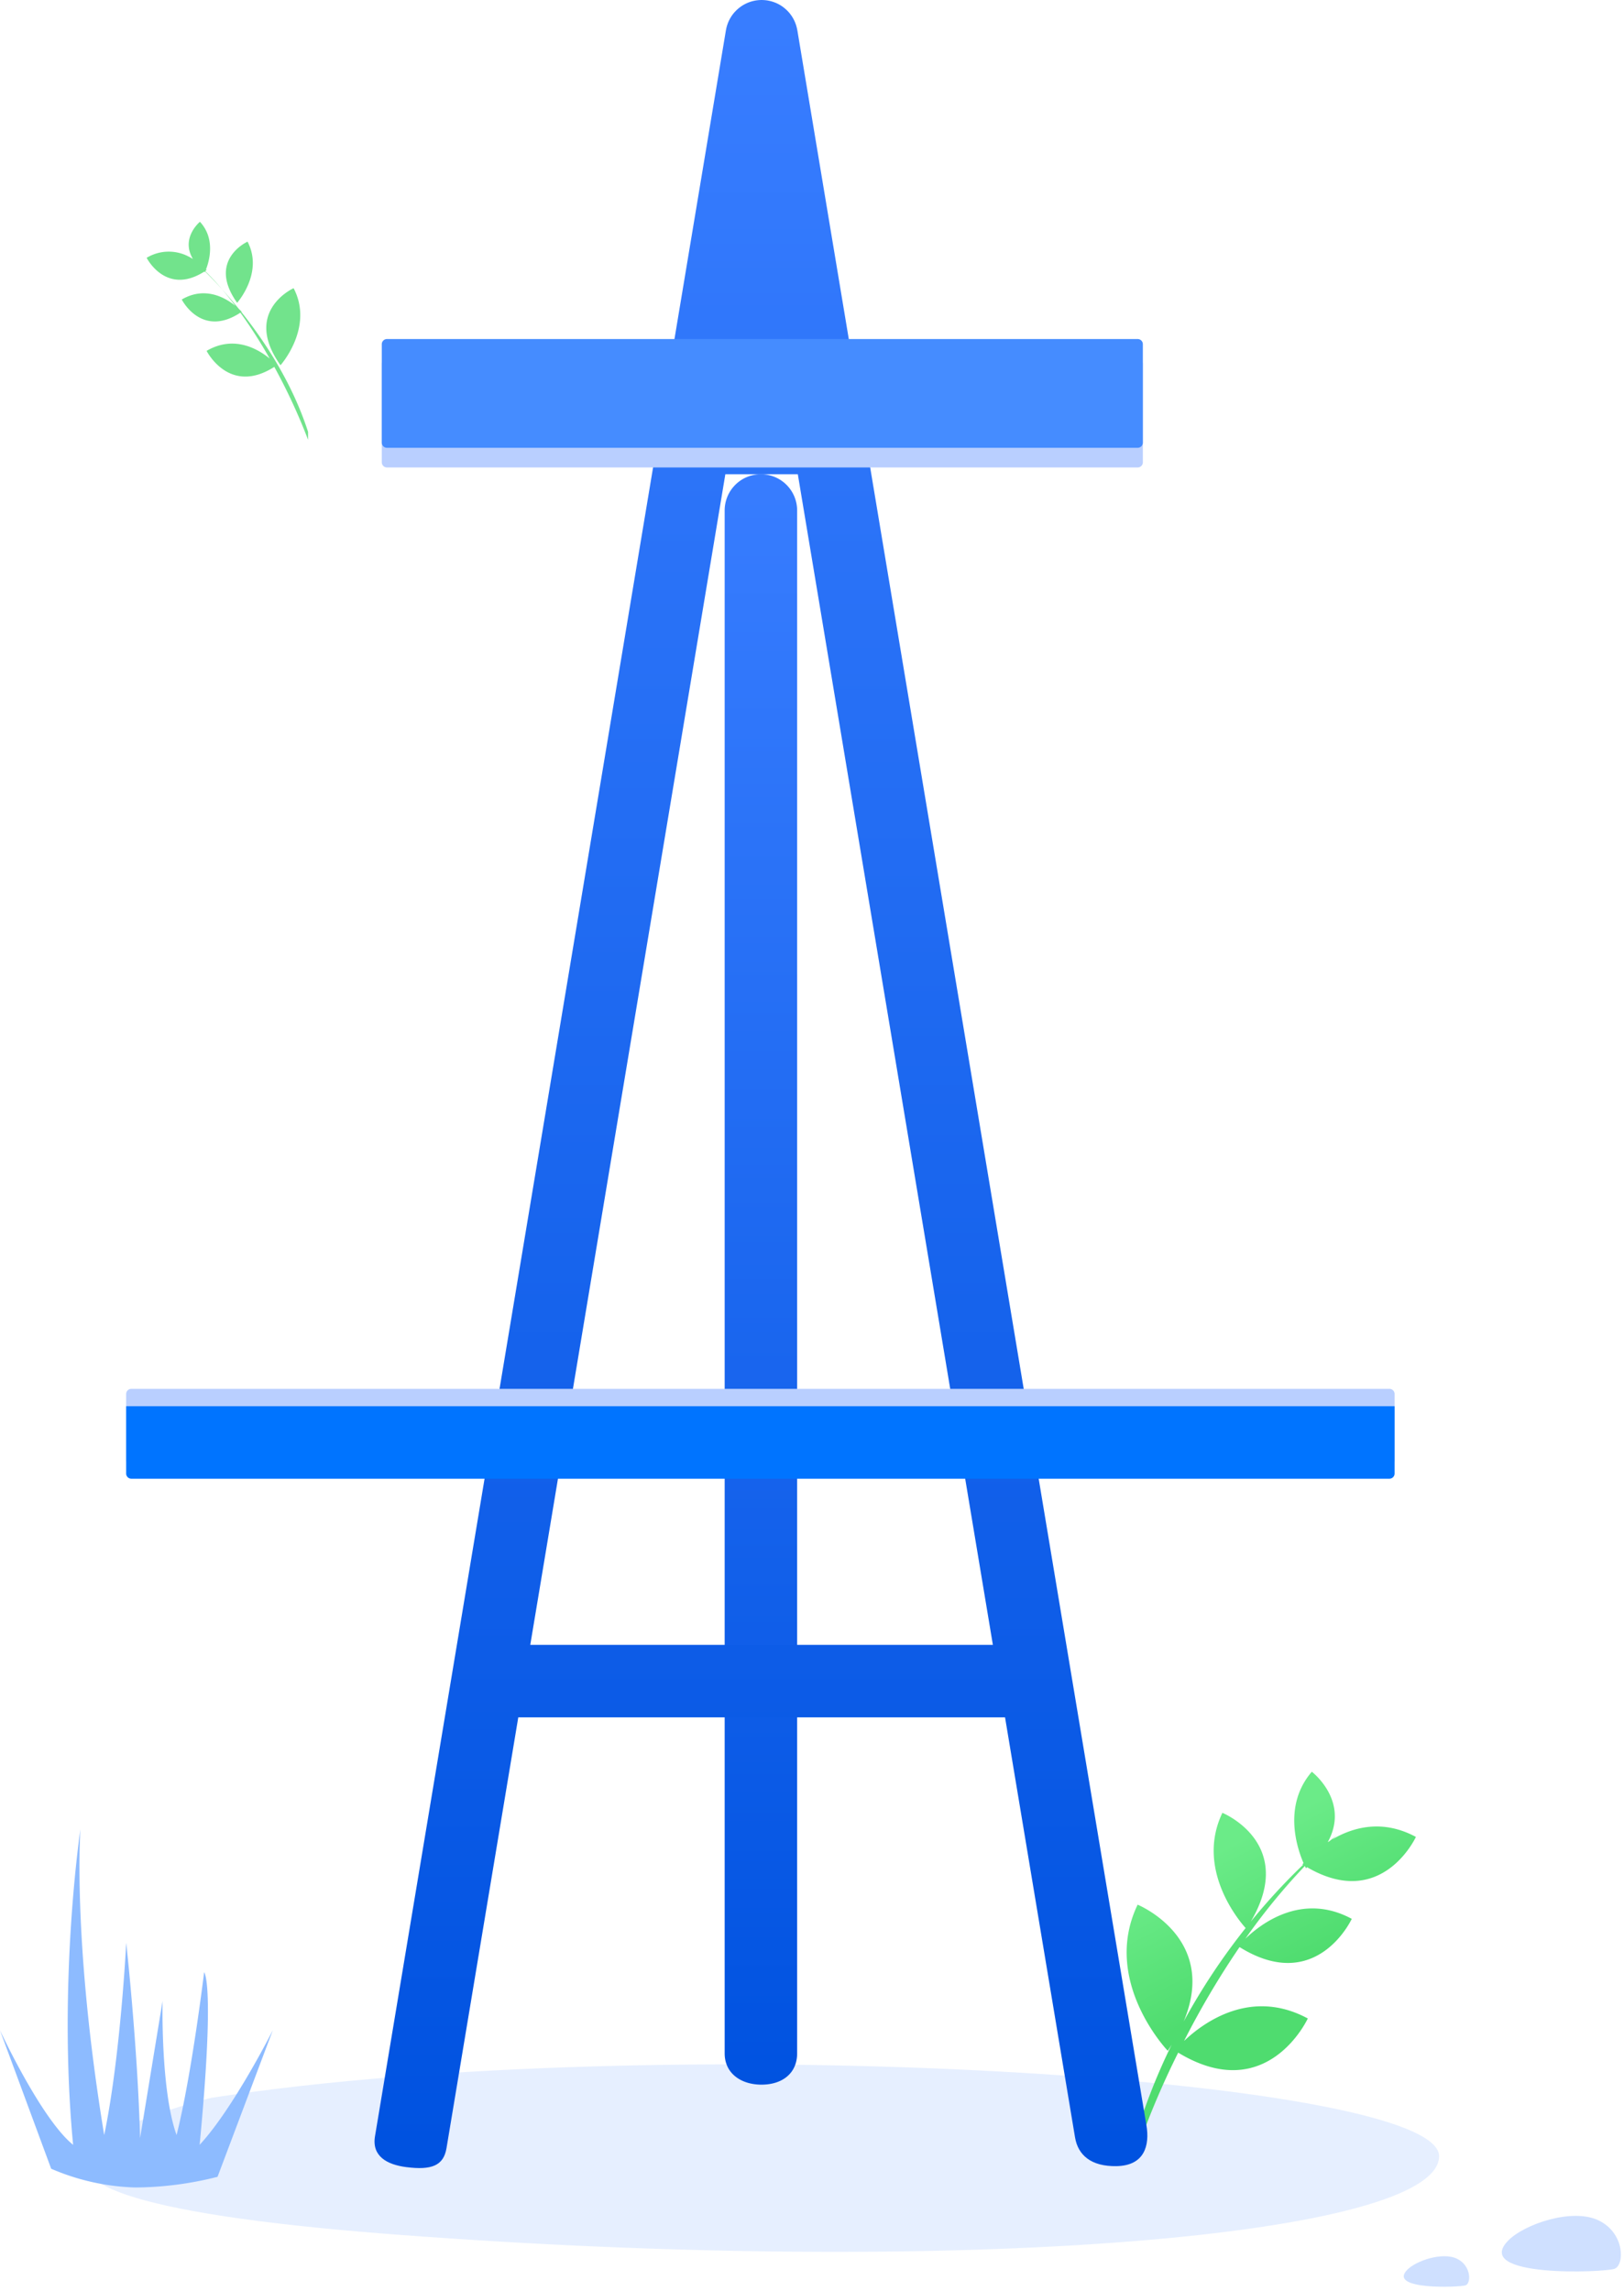 <svg xmlns="http://www.w3.org/2000/svg" xmlns:xlink="http://www.w3.org/1999/xlink" width="370.226" height="522.202" viewBox="0 0 370.226 522.202"><defs><style>.a{fill:#4fdc6f;opacity:0.8;}.a,.c,.d{stroke:rgba(0,0,0,0);}.b,.c{fill:#cfe0ff;}.b{opacity:0.5;}.d{fill:url(#a);}.e{fill:#8dbbff;}.f{fill:url(#b);}.g{fill:#b9cfff;}.h{fill:#0074ff;}.i{fill:#458cff;}</style><linearGradient id="a" x1="0.358" y1="0.208" x2="0.497" y2="0.556" gradientUnits="objectBoundingBox"><stop offset="0" stop-color="#6beb88"/><stop offset="1" stop-color="#4fdc6f"/></linearGradient><linearGradient id="b" x1="0.5" y1="1" x2="0.5" gradientUnits="objectBoundingBox"><stop offset="0" stop-color="#0052e0"/><stop offset="1" stop-color="#387dff"/></linearGradient></defs><g transform="translate(-223.506 -5023.543)"><path class="a" d="M23.274,38.834c-.091-.1-.138-.151-.138-.151.093-.064.186-.126.277-.187l.022-.051c-1.332-1.322-2.611-2.714-3.84-4.156,1.433,1.585,2.749,2.95,3.877,4.072.046-.1.073-.155.073-.155l.139.115C32.425,32.787,36.8,41.481,36.8,41.481a9.709,9.709,0,0,1-9.918.092c.339.3.522.453.522.453-.2-.162-.4-.326-.593-.491q-.289-.156-.558-.32c2.871,4.813-1.6,8.478-1.6,8.478C21.021,45.773,22.576,40.607,23.274,38.834Zm-7.1-7.606C23.109,40.98,13.8,45.164,13.8,45.164,10.08,38.059,16.172,31.227,16.172,31.227ZM6.287,16.995C15.031,29.285,3.3,34.56,3.3,34.56-1.39,25.6,6.287,16.995,6.287,16.995Zm9.48,12.824c-.408-.385-.628-.64-.628-.64l.073-.05C9.653,22.164,3.535,12.749,0,1.813V0A133.909,133.909,0,0,0,7.7,16.622c10.289-6.585,15.433,3.649,15.433,3.649-6.264,3.668-11.762.4-14.377-1.75a113.124,113.124,0,0,0,6.677,10.457c8.909-5.863,13.363,3,13.363,3-5.3,3.1-9.95.4-12.209-1.439.964,1.275,1.967,2.53,3.006,3.75C18.387,32.95,17.1,31.457,15.767,29.819Z" transform="translate(293.739 5123.785) rotate(180)"/><g transform="translate(0 -924)"><g transform="translate(223.506 6346.637)"><path class="b" d="M7546.74,5491.547s-87.511,21.325,42.2,31.153,237.484.259,237.773-17.806S7649.509,5475.608,7546.74,5491.547Z" transform="translate(-7498.639 -5412.484)"/><path class="c" d="M12.271.676C9.03-1.034,2.935.8.836,2.816c-4.7,4.508,11.915,4.406,13.2,3.987S15.512,2.387,12.271.676Z" transform="matrix(0.999, -0.035, 0.035, 0.999, 319.866, 115.47)"/><path class="c" d="M22.33,1.231c-5.9-3.113-16.988.231-20.809,3.893C-7.037,13.327,23.2,13.14,25.55,12.38S28.228,4.344,22.33,1.231Z" transform="matrix(0.999, -0.035, 0.035, 0.999, 342.098, 106.541)"/><path class="d" d="M0,83.47a136.474,136.474,0,0,1,9.542-22.4q-.447.676-.94,1.369S-6.059,46,2.9,28.9c0,0,18.193,8.182,9.564,26.98A147.914,147.914,0,0,1,27.327,35.086c-1.341-1.6-11-13.789-4.373-26.438,0,0,16.752,7.532,5.6,25.015A144.3,144.3,0,0,1,40.929,21.131l-.152-.1s.09-.1.264-.289C39.708,17.352,36.739,7.486,43.663,0c0,0,8.543,7,3.059,16.191.161-.1.323-.194.49-.289,1.1-.839,1.71-1.261,1.71-1.261-.383.312-.765.628-1.143.944,4.786-2.6,11.6-4.286,19.085.1,0,0-8.348,16.606-25.04,6.037l-.265.22s-.091-.181-.236-.516a144.164,144.164,0,0,0-14.148,16.1c3.743-3.368,13.345-10.169,24.416-3.688,0,0-8.6,17.107-25.8,5.538a193.087,193.087,0,0,0-13.4,20.949c4.522-4,15.621-11.606,28.383-4.134,0,0-9.937,19.768-29.811,6.75A188.355,188.355,0,0,0,0,86.932Z" transform="matrix(0.999, -0.035, 0.035, 0.999, 255.439, 6.251)"/><path class="e" d="M7564.547,5493.614c3.542-37.085,1.02-39.324,1.02-39.324s-2.84,23.466-6.278,37.1c-3.661-10.166-3.193-30.559-3.193-30.559l-5.128,31.267c-.553-20.981-3.16-44.518-3.16-44.518s-1.309,26.064-5.02,43.81c-7.3-44.426-5.418-69.713-5.418-69.713s-5.208,34.856-1.667,71.941c-7.292-5.889-16.669-26.1-16.669-26.1l11.668,31.549a52.014,52.014,0,0,0,19.236,4.275,77.8,77.8,0,0,0,18.69-2.435l12.588-33.389S7572.23,5485.346,7564.547,5493.614Z" transform="translate(-7519.034 -5403.861)"/></g><g transform="translate(232 5947.543)"><path class="f" d="M7621.1,5530.324c-4.562-.05-8.26-2.579-8.26-7.142V5171.537a8.261,8.261,0,0,1,8.26-8.262h0a8.262,8.262,0,0,1,8.262,8.262v351.646C7629.365,5527.745,7625.948,5530.376,7621.1,5530.324Z" transform="translate(-7456.131 -5055.188)"/><path class="f" d="M7577.1,5441.691l44.47-266.806h16.521l44.468,266.807Zm140.468,109.543L7637.985,5073.7c-.009-.046-.022-.09-.031-.135-.017-.1-.036-.2-.057-.292s-.045-.194-.07-.291c-.02-.076-.041-.152-.062-.226-.028-.094-.055-.187-.085-.279s-.059-.167-.089-.25-.063-.173-.1-.259-.068-.166-.1-.248-.066-.145-.1-.217c-.044-.1-.09-.189-.14-.282-.038-.072-.076-.143-.117-.214s-.077-.131-.115-.2c-.058-.1-.117-.192-.179-.288-.042-.061-.082-.121-.125-.183s-.094-.13-.142-.194c-.066-.091-.134-.182-.2-.268-.042-.054-.086-.1-.13-.159-.06-.068-.12-.134-.181-.2s-.14-.155-.213-.229c-.047-.048-.094-.1-.142-.143-.072-.07-.147-.138-.222-.206s-.139-.125-.209-.185c-.054-.045-.105-.089-.158-.132-.085-.068-.172-.133-.26-.2-.067-.051-.136-.1-.2-.149l-.184-.125c-.091-.059-.184-.117-.278-.171-.067-.042-.137-.084-.207-.123s-.142-.079-.214-.117c-.09-.047-.18-.092-.271-.134s-.152-.072-.229-.107-.165-.07-.248-.1-.163-.062-.246-.093-.175-.064-.264-.093-.185-.058-.279-.085l-.212-.059c-.1-.026-.2-.05-.3-.073s-.2-.04-.3-.058c-.041-.009-.083-.02-.126-.028-.025-.005-.052-.005-.078-.009-.106-.017-.213-.031-.32-.044s-.188-.018-.283-.025c-.079-.008-.16-.016-.241-.019-.1-.007-.2-.008-.3-.009-.045,0-.086-.007-.131-.007s-.091.007-.138.007c-.1,0-.19,0-.283.008s-.175.012-.261.021-.193.016-.292.028-.2.023-.293.041c-.03,0-.062,0-.091.01s-.086.019-.13.028c-.1.019-.205.039-.308.061s-.183.043-.271.066l-.23.063c-.1.028-.2.059-.295.091-.075.024-.151.053-.229.081s-.176.064-.264.1-.177.074-.265.112l-.192.09c-.1.047-.2.094-.289.143s-.155.084-.231.126c-.057.034-.114.066-.171.1-.1.062-.2.122-.3.185-.065.043-.131.091-.194.134s-.114.083-.171.125c-.094.069-.189.14-.278.212-.059.047-.115.1-.172.144s-.118.1-.18.159c-.081.073-.161.145-.238.22-.053.05-.1.1-.151.154-.066.066-.127.135-.191.2s-.13.14-.191.216c-.047.055-.093.11-.138.168-.065.079-.128.163-.188.245s-.1.137-.152.207-.085.127-.128.191c-.058.088-.113.178-.168.27-.04.068-.083.137-.123.207s-.079.146-.118.221-.091.177-.134.268c-.036.074-.07.148-.105.224s-.071.168-.106.253-.062.164-.092.248-.063.169-.092.256-.059.187-.085.281c-.021.073-.041.145-.062.217-.024.1-.049.2-.07.3s-.04.2-.059.3c-.008.042-.021.083-.028.127l-80,480c-.751,4.5,2.672,6.473,7.2,7.038,5.613.7,8.426-.281,9.1-4.322l16.366-98.2h110.967l15.957,95.734c.672,4.042,3.664,6.651,9.43,6.557C7717.173,5560.4,7718.322,5555.736,7717.572,5551.234Z" transform="translate(-7464.706 -5066.796)"/><path class="g" d="M7492.23,5349.346a1.175,1.175,0,0,0-1.177,1.175v15.349h289.164v-15.349a1.176,1.176,0,0,0-1.177-1.175Z" transform="translate(-7470.785 -5032.801)"/><path class="h" d="M7492.23,5369.405a1.177,1.177,0,0,1-1.177-1.176v-15.348h289.164v15.348a1.177,1.177,0,0,1-1.177,1.176Z" transform="translate(-7470.785 -5032.375)"/><path class="g" d="M7715.391,5164.559H7544.248a1.179,1.179,0,0,1-1.179-1.177v-22.431a1.18,1.18,0,0,1,1.179-1.178h171.144a1.178,1.178,0,0,1,1.179,1.178v22.431a1.178,1.178,0,0,1-1.179,1.177" transform="translate(-7464.527 -5058.016)"/><path class="i" d="M7715.391,5160.559H7544.248a1.179,1.179,0,0,1-1.179-1.177v-22.431a1.18,1.18,0,0,1,1.179-1.178h171.144a1.178,1.178,0,0,1,1.179,1.178v22.431a1.178,1.178,0,0,1-1.179,1.177" transform="translate(-7464.527 -5058.497)"/></g></g></g></svg>
